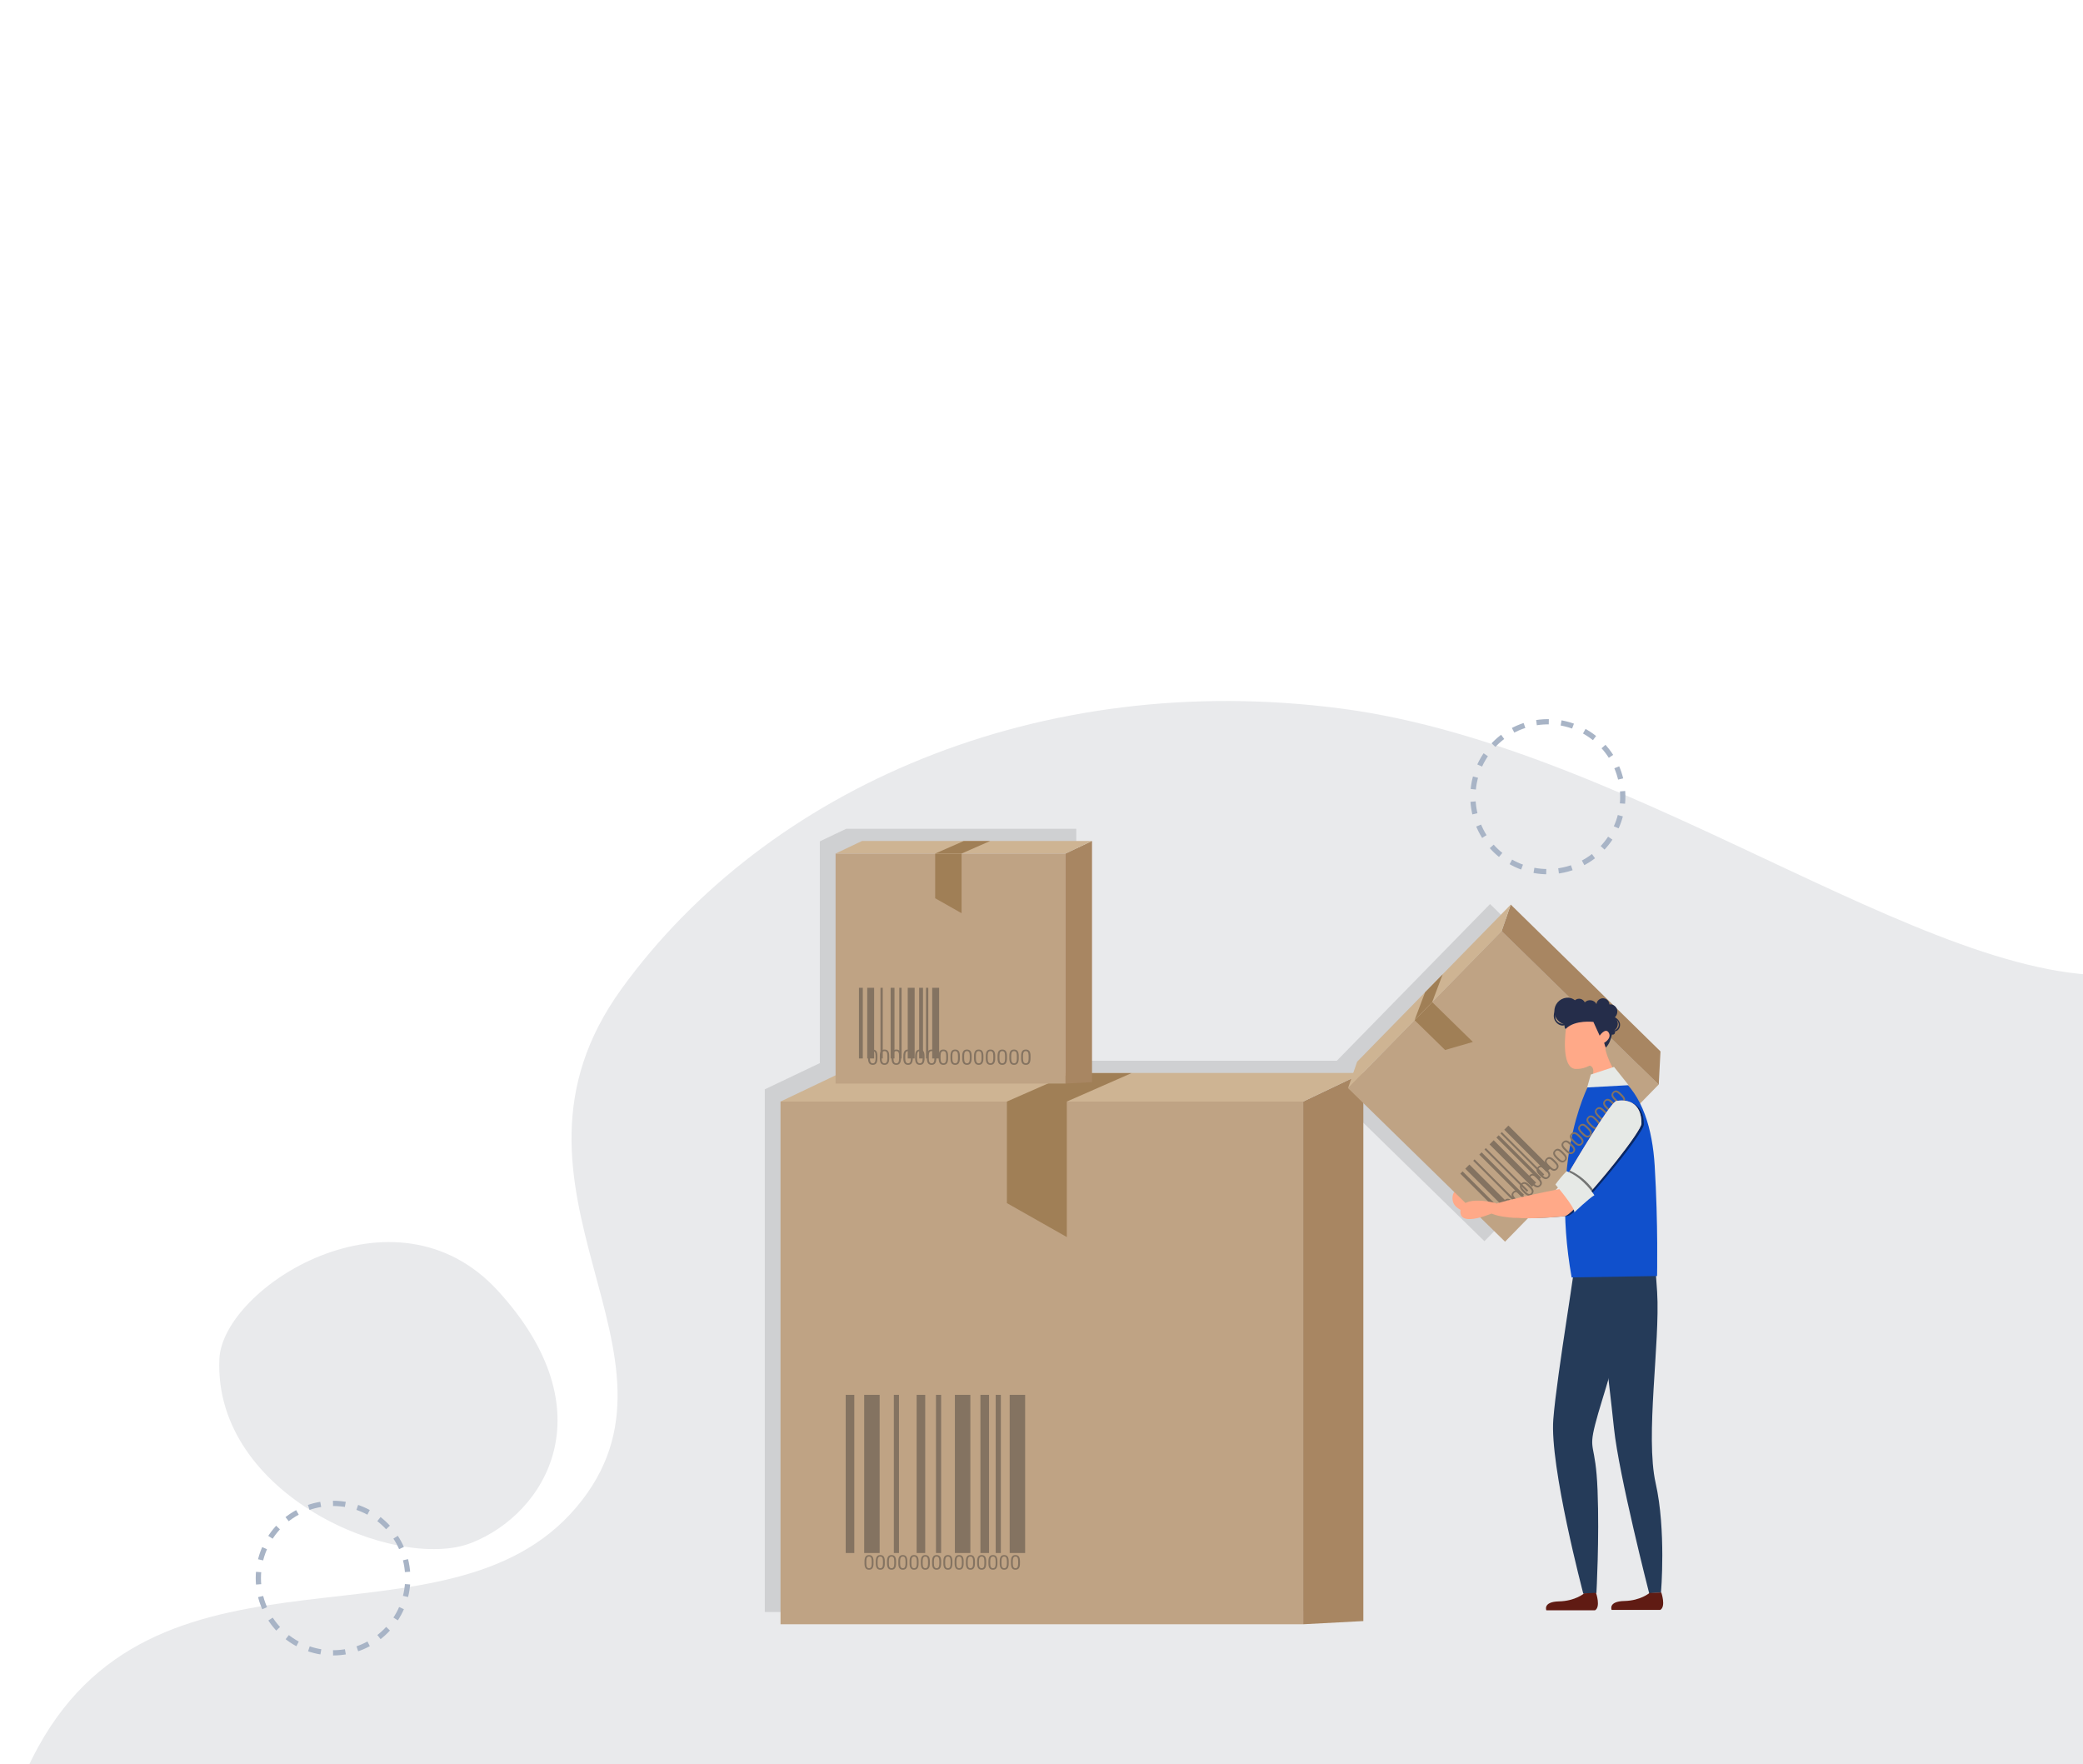 <svg width="745" height="631" viewBox="0 -250 745 631" fill="none" xmlns="http://www.w3.org/2000/svg">
<path d="M13.751 374.62C57.932 294.39 159.844 343.66 206.1 289.09C252.357 234.52 170.475 175.19 222.35 103.57C274.225 31.96 371.53 -10.8 479.82 3.42C588.11 17.64 699.82 110.64 767.32 97.54C834.82 84.44 1022.09 -39.66 1170.63 184.19C1319.16 408.03 890.05 406.61 928.39 463.32C966.73 520.04 981.31 595.56 852.68 615.52C724.05 635.47 521.78 646.99 502.41 568.43C483.03 489.87 266.875 561.77 184.807 562.69C92.894 563.71 -42.737 477.17 13.751 374.62Z" fill="#E9EAEC"/>
<path d="M178.125 211.68C141.132 171.16 79.55 210.37 78.457 236.06C76.363 284.94 141.894 312.26 168.563 301.8C195.232 291.34 217.375 254.66 178.125 211.68Z" fill="#E9EAEC"/>
<path d="M557.87 61.39C572.49 59.02 582.42 45.26 580.05 30.65C577.69 16.04 563.93 6.11 549.32 8.47C534.71 10.83 524.78 24.59 527.14 39.2C529.5 53.82 543.26 63.75 557.87 61.39Z" stroke="#A8B4C6" stroke-width="1.875" stroke-miterlimit="10" stroke-dasharray="4.42 4.42"/>
<path opacity="0.11" d="M532.93 73.31L532.92 73.32L478.13 129.35H384.94V46.37L384.93 46.39H302.675L293.225 50.89V130.2L273.538 139.57V326.51H460.48L481.98 325.37V146.04L530.92 193.9L585.86 137.72L586.49 125.81L532.93 73.31Z" fill="black"/>
<path d="M519.94 180.46C521.71 183.87 528.93 184.83 532.32 183.94C535.71 183.04 525.2 179.36 524 178.89C522.7 178.46 521.58 177.62 520.81 176.5C520.08 175.27 518.81 178.25 519.94 180.46Z" fill="#FFA988"/>
<path d="M466.1 143.95H279.162V330.89H466.1V143.95Z" fill="#BFA384"/>
<path d="M381.56 143.95V192.41L360.12 180.27V143.95H381.56Z" fill="#A07F56"/>
<path d="M487.61 329.75L466.1 330.89V143.95L487.61 133.7V329.75Z" fill="#A88662"/>
<path d="M487.57 133.72H300.637L279.162 143.95H466.1L487.57 133.72Z" fill="#CEB493"/>
<path d="M360.12 143.95L383.27 133.78H404.71L381.56 143.95H360.12Z" fill="#A07F56"/>
<path d="M381.11 55.26H298.85V137.52H381.11V55.26Z" fill="#BFA384"/>
<path d="M343.91 55.26V76.59L334.47 71.24V55.26H343.91Z" fill="#A07F56"/>
<path d="M390.57 137.01L381.11 137.52V55.26L390.57 50.75V137.01Z" fill="#A88662"/>
<path d="M390.56 50.76H308.3L298.85 55.26H381.11L390.56 50.76Z" fill="#CEB493"/>
<path d="M334.47 55.26L344.66 50.79H354.09L343.91 55.26H334.47Z" fill="#A07F56"/>
<path d="M537.05 82.94L482.11 139.13L538.29 194.07L593.23 137.88L537.05 82.94Z" fill="#BFA384"/>
<path d="M512.23 108.39L526.79 122.64L516.85 125.51L505.93 114.84L512.23 108.39Z" fill="#A07F56"/>
<path d="M593.89 126.02L593.26 137.93L537.08 82.99L540.33 73.51L593.89 126.02Z" fill="#A88662"/>
<path d="M540.32 73.53L485.38 129.71L482.14 139.16L537.08 82.99L540.32 73.53Z" fill="#CEB493"/>
<path d="M505.93 114.84L509.68 104.89L515.98 98.45L512.23 108.39L505.93 114.84Z" fill="#A07F56"/>
<path d="M581.47 199.16C581.47 199.16 562.79 197.04 563.54 197.97C564.29 198.91 556.87 240.89 555.55 257.62C554.22 274.36 566.28 319.96 566.28 319.96L570.97 319.74C570.97 319.74 572.05 300.29 571.38 283C570.71 265.71 567.99 269.4 570.53 259.39C573.07 249.37 579.08 233.92 581.24 215.92C583.41 197.92 585.06 199.4 585.06 199.4L581.47 199.16Z" fill="#253B59"/>
<path d="M587 196.05C587 196.05 568.31 198.09 569.22 198.84C570.12 199.59 575.52 244.11 577.25 260.79C578.98 277.46 589.84 319.81 589.84 319.81L594.07 319.54C594.07 319.54 595.95 297.23 592.16 280.43C588.37 263.63 593.79 230.22 592.69 212.11C591.58 193.99 590.56 195.49 590.56 195.49L587 196.05Z" fill="#253B59"/>
<path d="M578.91 134.94L569.07 136.32C569.07 136.32 554.07 161.81 562.11 206.85L592.66 206.35C592.66 206.35 593.08 187.82 591.81 166.89C591.02 153.84 587.5 141.62 578.91 134.94Z" fill="#1050CC"/>
<path d="M566.6 319.83L570.82 319.65C570.82 319.65 572.59 324.69 570.46 325.9H553.06C553.06 325.9 551.73 322.84 557.59 322.71C563.46 322.57 566.6 319.83 566.6 319.83Z" fill="#601B13"/>
<path d="M589.94 319.7L594.17 319.51C594.17 319.51 595.93 324.56 593.8 325.76H576.41C576.41 325.76 575.07 322.7 580.94 322.57C586.8 322.44 589.94 319.7 589.94 319.7Z" fill="#601B13"/>
<path d="M305.55 248.84H302.475V305.41H305.55V248.84Z" fill="#847361"/>
<path d="M353.74 248.84H350.66V305.41H353.74V248.84Z" fill="#847361"/>
<path d="M314.61 248.84H309.08V305.41H314.61V248.84Z" fill="#847361"/>
<path d="M347.05 248.84H341.52V305.41H347.05V248.84Z" fill="#847361"/>
<path d="M366.65 248.84H361.12V305.41H366.65V248.84Z" fill="#847361"/>
<path d="M321.53 248.84H319.69V305.41H321.53V248.84Z" fill="#847361"/>
<path d="M357.96 248.84H356.12V305.41H357.96V248.84Z" fill="#847361"/>
<path d="M336.6 248.84H334.76V305.41H336.6V248.84Z" fill="#847361"/>
<path d="M330.91 248.84H327.84V305.41H330.91V248.84Z" fill="#847361"/>
<path d="M312.42 309.14C312.42 309.9 312.29 310.46 312.03 310.83C311.77 311.2 311.37 311.38 310.82 311.38C310.27 311.38 309.87 311.2 309.61 310.84C309.35 310.48 309.21 309.94 309.2 309.22V308.36C309.2 307.61 309.33 307.05 309.59 306.69C309.85 306.32 310.26 306.14 310.81 306.14C311.36 306.14 311.76 306.32 312.02 306.67C312.28 307.02 312.42 307.56 312.42 308.3V309.14ZM311.77 308.25C311.77 307.7 311.7 307.3 311.54 307.05C311.39 306.8 311.15 306.67 310.81 306.67C310.48 306.67 310.24 306.8 310.09 307.05C309.93 307.3 309.86 307.68 309.85 308.2V309.24C309.85 309.79 309.93 310.2 310.09 310.46C310.25 310.72 310.49 310.85 310.82 310.85C311.14 310.85 311.38 310.73 311.53 310.48C311.69 310.23 311.77 309.84 311.77 309.31V308.25ZM316.45 309.14C316.45 309.9 316.32 310.46 316.06 310.83C315.8 311.2 315.4 311.38 314.85 311.38C314.3 311.38 313.9 311.2 313.64 310.84C313.38 310.48 313.24 309.94 313.23 309.22V308.36C313.23 307.61 313.36 307.05 313.62 306.69C313.88 306.32 314.29 306.14 314.84 306.14C315.39 306.14 315.79 306.32 316.05 306.67C316.31 307.02 316.44 307.56 316.45 308.3V309.14ZM315.8 308.25C315.8 307.7 315.73 307.3 315.57 307.05C315.42 306.8 315.17 306.67 314.84 306.67C314.51 306.67 314.27 306.8 314.11 307.05C313.96 307.3 313.88 307.68 313.88 308.2V309.24C313.88 309.79 313.96 310.2 314.12 310.46C314.28 310.72 314.52 310.85 314.85 310.85C315.17 310.85 315.4 310.73 315.56 310.48C315.71 310.23 315.8 309.84 315.8 309.31V308.25ZM320.48 309.14C320.48 309.9 320.35 310.46 320.09 310.83C319.83 311.2 319.43 311.38 318.88 311.38C318.33 311.38 317.93 311.2 317.67 310.84C317.41 310.48 317.27 309.94 317.26 309.22V308.36C317.26 307.61 317.39 307.05 317.65 306.69C317.91 306.32 318.32 306.14 318.87 306.14C319.42 306.14 319.82 306.32 320.08 306.67C320.34 307.02 320.47 307.56 320.48 308.3V309.14ZM319.83 308.25C319.83 307.7 319.76 307.3 319.6 307.05C319.45 306.8 319.2 306.67 318.87 306.67C318.54 306.67 318.3 306.8 318.14 307.05C317.99 307.3 317.91 307.68 317.91 308.2V309.24C317.91 309.79 317.99 310.2 318.15 310.46C318.31 310.72 318.55 310.85 318.88 310.85C319.2 310.85 319.43 310.73 319.59 310.48C319.74 310.23 319.83 309.84 319.83 309.31V308.25ZM324.51 309.14C324.51 309.9 324.38 310.46 324.12 310.83C323.86 311.2 323.46 311.38 322.91 311.38C322.36 311.38 321.96 311.2 321.7 310.84C321.43 310.48 321.3 309.94 321.29 309.22V308.36C321.29 307.61 321.42 307.05 321.68 306.69C321.94 306.32 322.34 306.14 322.9 306.14C323.45 306.14 323.85 306.32 324.11 306.67C324.37 307.02 324.5 307.56 324.51 308.3V309.14ZM323.86 308.25C323.86 307.7 323.78 307.3 323.63 307.05C323.48 306.8 323.23 306.67 322.9 306.67C322.57 306.67 322.32 306.8 322.17 307.05C322.02 307.3 321.94 307.68 321.94 308.2V309.24C321.94 309.79 322.02 310.2 322.18 310.46C322.34 310.72 322.58 310.85 322.91 310.85C323.23 310.85 323.46 310.73 323.62 310.48C323.77 310.23 323.85 309.84 323.86 309.31V308.25ZM328.54 309.14C328.54 309.9 328.41 310.46 328.15 310.83C327.89 311.2 327.49 311.38 326.93 311.38C326.39 311.38 325.99 311.2 325.73 310.84C325.46 310.48 325.33 309.94 325.32 309.22V308.36C325.32 307.61 325.45 307.05 325.71 306.69C325.97 306.32 326.37 306.14 326.93 306.14C327.48 306.14 327.88 306.32 328.14 306.67C328.4 307.02 328.53 307.56 328.54 308.3V309.14ZM327.89 308.25C327.89 307.7 327.81 307.3 327.66 307.05C327.51 306.8 327.26 306.67 326.93 306.67C326.6 306.67 326.35 306.8 326.2 307.05C326.05 307.3 325.97 307.68 325.97 308.2V309.24C325.97 309.79 326.05 310.2 326.21 310.46C326.37 310.72 326.61 310.85 326.93 310.85C327.25 310.85 327.49 310.73 327.65 310.48C327.8 310.23 327.88 309.84 327.89 309.31V308.25ZM332.57 309.14C332.57 309.9 332.44 310.46 332.18 310.83C331.92 311.2 331.51 311.38 330.96 311.38C330.42 311.38 330.02 311.2 329.75 310.84C329.49 310.48 329.36 309.94 329.35 309.22V308.36C329.35 307.61 329.48 307.05 329.74 306.69C330 306.32 330.4 306.14 330.96 306.14C331.5 306.14 331.91 306.32 332.17 306.67C332.43 307.02 332.56 307.56 332.57 308.3V309.14ZM331.92 308.25C331.92 307.7 331.84 307.3 331.69 307.05C331.53 306.8 331.29 306.67 330.96 306.67C330.62 306.67 330.38 306.8 330.23 307.05C330.08 307.3 330 307.68 330 308.2V309.24C330 309.79 330.08 310.2 330.23 310.46C330.4 310.72 330.64 310.85 330.96 310.85C331.28 310.85 331.52 310.73 331.67 310.48C331.83 310.23 331.91 309.84 331.92 309.31V308.25ZM336.6 309.14C336.6 309.9 336.47 310.46 336.21 310.83C335.95 311.2 335.54 311.38 334.99 311.38C334.45 311.38 334.04 311.2 333.78 310.84C333.52 310.48 333.39 309.94 333.38 309.22V308.36C333.38 307.61 333.51 307.05 333.77 306.69C334.02 306.32 334.43 306.14 334.98 306.14C335.53 306.14 335.94 306.32 336.2 306.67C336.46 307.02 336.59 307.56 336.6 308.3V309.14ZM335.95 308.25C335.95 307.7 335.87 307.3 335.72 307.05C335.56 306.8 335.32 306.67 334.98 306.67C334.65 306.67 334.41 306.8 334.26 307.05C334.11 307.3 334.03 307.68 334.02 308.2V309.24C334.02 309.79 334.1 310.2 334.26 310.46C334.42 310.72 334.67 310.85 334.99 310.85C335.31 310.85 335.55 310.73 335.7 310.48C335.86 310.23 335.94 309.84 335.95 309.31V308.25ZM340.63 309.14C340.63 309.9 340.5 310.46 340.24 310.83C339.98 311.2 339.57 311.38 339.02 311.38C338.48 311.38 338.07 311.2 337.81 310.84C337.55 310.48 337.42 309.94 337.41 309.22V308.36C337.41 307.61 337.54 307.05 337.79 306.69C338.05 306.32 338.46 306.14 339.01 306.14C339.56 306.14 339.97 306.32 340.23 306.67C340.49 307.02 340.62 307.56 340.63 308.3V309.14ZM339.98 308.25C339.98 307.7 339.9 307.3 339.75 307.05C339.59 306.8 339.35 306.67 339.01 306.67C338.68 306.67 338.44 306.8 338.29 307.05C338.14 307.3 338.06 307.68 338.05 308.2V309.24C338.05 309.79 338.13 310.2 338.29 310.46C338.45 310.72 338.7 310.85 339.02 310.85C339.34 310.85 339.58 310.73 339.73 310.48C339.89 310.23 339.97 309.84 339.98 309.31V308.25ZM344.65 309.14C344.65 309.9 344.52 310.46 344.27 310.83C344.01 311.2 343.6 311.38 343.05 311.38C342.51 311.38 342.1 311.2 341.84 310.84C341.58 310.48 341.44 309.94 341.43 309.22V308.36C341.43 307.61 341.56 307.05 341.82 306.69C342.08 306.32 342.49 306.14 343.04 306.14C343.59 306.14 344 306.32 344.25 306.67C344.51 307.02 344.65 307.56 344.65 308.3V309.14ZM344.01 308.25C344.01 307.7 343.93 307.3 343.77 307.05C343.62 306.8 343.38 306.67 343.04 306.67C342.71 306.67 342.47 306.8 342.32 307.05C342.17 307.3 342.09 307.68 342.08 308.2V309.24C342.08 309.79 342.16 310.2 342.32 310.46C342.48 310.72 342.73 310.85 343.05 310.85C343.37 310.85 343.61 310.73 343.76 310.48C343.92 310.23 344 309.84 344.01 309.31V308.25ZM348.68 309.14C348.68 309.9 348.55 310.46 348.29 310.83C348.04 311.2 347.63 311.38 347.08 311.38C346.53 311.38 346.13 311.2 345.87 310.84C345.61 310.48 345.47 309.94 345.46 309.22V308.36C345.46 307.61 345.59 307.05 345.85 306.69C346.11 306.32 346.52 306.14 347.07 306.14C347.62 306.14 348.02 306.32 348.28 306.67C348.54 307.02 348.68 307.56 348.68 308.3V309.14ZM348.04 308.25C348.04 307.7 347.96 307.3 347.8 307.05C347.65 306.8 347.41 306.67 347.07 306.67C346.74 306.67 346.5 306.8 346.35 307.05C346.19 307.3 346.12 307.68 346.11 308.2V309.24C346.11 309.79 346.19 310.2 346.35 310.46C346.51 310.72 346.75 310.85 347.08 310.85C347.4 310.85 347.64 310.73 347.79 310.48C347.95 310.23 348.03 309.84 348.04 309.31V308.25ZM352.71 309.14C352.71 309.9 352.58 310.46 352.32 310.83C352.06 311.2 351.66 311.38 351.11 311.38C350.56 311.38 350.16 311.2 349.9 310.84C349.64 310.48 349.5 309.94 349.49 309.22V308.36C349.49 307.61 349.62 307.05 349.88 306.69C350.14 306.32 350.55 306.14 351.1 306.14C351.65 306.14 352.05 306.32 352.31 306.67C352.57 307.02 352.71 307.56 352.71 308.3V309.14ZM352.06 308.25C352.06 307.7 351.99 307.3 351.83 307.05C351.68 306.8 351.43 306.67 351.1 306.67C350.77 306.67 350.53 306.8 350.38 307.05C350.22 307.3 350.15 307.68 350.14 308.2V309.24C350.14 309.79 350.22 310.2 350.38 310.46C350.54 310.72 350.78 310.85 351.11 310.85C351.43 310.85 351.66 310.73 351.82 310.48C351.98 310.23 352.06 309.84 352.06 309.31V308.25ZM356.74 309.14C356.74 309.9 356.61 310.46 356.35 310.83C356.09 311.2 355.69 311.38 355.14 311.38C354.59 311.38 354.19 311.2 353.93 310.84C353.67 310.48 353.53 309.94 353.52 309.22V308.36C353.52 307.61 353.65 307.05 353.91 306.69C354.17 306.32 354.58 306.14 355.13 306.14C355.68 306.14 356.08 306.32 356.34 306.67C356.6 307.02 356.73 307.56 356.74 308.3V309.14ZM356.09 308.25C356.09 307.7 356.02 307.3 355.86 307.05C355.71 306.8 355.46 306.67 355.13 306.67C354.8 306.67 354.56 306.8 354.4 307.05C354.25 307.3 354.17 307.68 354.17 308.2V309.24C354.17 309.79 354.25 310.2 354.41 310.46C354.57 310.72 354.81 310.85 355.14 310.85C355.46 310.85 355.69 310.73 355.85 310.48C356 310.23 356.09 309.84 356.09 309.31V308.25ZM360.77 309.14C360.77 309.9 360.64 310.46 360.38 310.83C360.12 311.2 359.72 311.38 359.17 311.38C358.62 311.38 358.22 311.2 357.96 310.84C357.7 310.48 357.56 309.94 357.55 309.22V308.36C357.55 307.61 357.68 307.05 357.94 306.69C358.2 306.32 358.6 306.14 359.16 306.14C359.71 306.14 360.11 306.32 360.37 306.67C360.63 307.02 360.76 307.56 360.77 308.3V309.14ZM360.12 308.25C360.12 307.7 360.04 307.3 359.89 307.05C359.74 306.8 359.49 306.67 359.16 306.67C358.83 306.67 358.59 306.8 358.43 307.05C358.28 307.3 358.2 307.68 358.2 308.2V309.24C358.2 309.79 358.28 310.2 358.44 310.46C358.6 310.72 358.84 310.85 359.17 310.85C359.49 310.85 359.72 310.73 359.88 310.48C360.03 310.23 360.11 309.84 360.12 309.31V308.25ZM364.8 309.14C364.8 309.9 364.67 310.46 364.41 310.83C364.15 311.2 363.75 311.38 363.19 311.38C362.65 311.38 362.25 311.2 361.99 310.84C361.72 310.48 361.59 309.94 361.58 309.22V308.36C361.58 307.61 361.71 307.05 361.97 306.69C362.23 306.32 362.63 306.14 363.19 306.14C363.74 306.14 364.14 306.32 364.4 306.67C364.66 307.02 364.79 307.56 364.8 308.3V309.14ZM364.15 308.25C364.15 307.7 364.07 307.3 363.92 307.05C363.77 306.8 363.52 306.67 363.19 306.67C362.86 306.67 362.61 306.8 362.46 307.05C362.31 307.3 362.23 307.68 362.23 308.2V309.24C362.23 309.79 362.31 310.2 362.47 310.46C362.63 310.72 362.87 310.85 363.19 310.85C363.51 310.85 363.75 310.73 363.91 310.48C364.06 310.23 364.14 309.84 364.15 309.31V308.25Z" fill="#847361"/>
<path d="M308.59 103.27H307.21V128.54H308.59V103.27Z" fill="#847361"/>
<path d="M330.12 103.27H328.74V128.54H330.12V103.27Z" fill="#847361"/>
<path d="M312.64 103.27H310.17V128.54H312.64V103.27Z" fill="#847361"/>
<path d="M327.13 103.27H324.66V128.54H327.13V103.27Z" fill="#847361"/>
<path d="M335.89 103.27H333.41V128.54H335.89V103.27Z" fill="#847361"/>
<path d="M315.73 103.27H314.91V128.54H315.73V103.27Z" fill="#847361"/>
<path d="M332.01 103.27H331.18V128.54H332.01V103.27Z" fill="#847361"/>
<path d="M322.46 103.27H321.64V128.54H322.46V103.27Z" fill="#847361"/>
<path d="M319.92 103.27H318.54V128.54H319.92V103.27Z" fill="#847361"/>
<path d="M313.82 128.48C313.82 129.28 313.69 129.86 313.42 130.25C313.15 130.64 312.72 130.83 312.15 130.83C311.58 130.83 311.16 130.64 310.88 130.27C310.61 129.89 310.47 129.32 310.46 128.57V127.67C310.46 126.89 310.59 126.3 310.87 125.92C311.14 125.54 311.56 125.35 312.14 125.35C312.71 125.35 313.14 125.54 313.41 125.9C313.68 126.27 313.82 126.84 313.82 127.6V128.48ZM313.15 127.56C313.15 126.98 313.07 126.56 312.91 126.3C312.74 126.04 312.49 125.91 312.14 125.91C311.79 125.91 311.54 126.04 311.38 126.3C311.22 126.56 311.14 126.96 311.14 127.5V128.59C311.14 129.16 311.22 129.59 311.39 129.87C311.55 130.14 311.81 130.28 312.15 130.28C312.48 130.28 312.73 130.15 312.89 129.89C313.05 129.63 313.14 129.22 313.15 128.66V127.56ZM318.04 128.48C318.04 129.28 317.9 129.86 317.63 130.25C317.36 130.64 316.93 130.83 316.36 130.83C315.79 130.83 315.37 130.64 315.09 130.27C314.82 129.89 314.68 129.32 314.67 128.57V127.67C314.67 126.89 314.81 126.3 315.08 125.92C315.35 125.54 315.77 125.35 316.35 125.35C316.92 125.35 317.35 125.54 317.62 125.9C317.89 126.27 318.03 126.84 318.04 127.6V128.48ZM317.36 127.56C317.36 126.98 317.28 126.56 317.12 126.3C316.96 126.04 316.7 125.91 316.35 125.91C316 125.91 315.75 126.04 315.59 126.3C315.43 126.56 315.35 126.96 315.35 127.5V128.59C315.35 129.16 315.43 129.59 315.6 129.87C315.77 130.14 316.02 130.28 316.36 130.28C316.69 130.28 316.94 130.15 317.1 129.89C317.27 129.63 317.35 129.22 317.36 128.66V127.56ZM322.25 128.48C322.25 129.28 322.11 129.86 321.84 130.25C321.57 130.64 321.15 130.83 320.57 130.83C320 130.83 319.58 130.64 319.31 130.27C319.03 129.89 318.89 129.32 318.88 128.57V127.67C318.88 126.89 319.02 126.3 319.29 125.92C319.56 125.54 319.98 125.35 320.56 125.35C321.14 125.35 321.56 125.54 321.83 125.9C322.1 126.27 322.24 126.84 322.25 127.6V128.48ZM321.57 127.56C321.57 126.98 321.49 126.56 321.33 126.3C321.17 126.04 320.91 125.91 320.56 125.91C320.22 125.91 319.96 126.04 319.8 126.3C319.65 126.56 319.56 126.96 319.56 127.5V128.59C319.56 129.16 319.64 129.59 319.81 129.87C319.98 130.14 320.23 130.28 320.57 130.28C320.9 130.28 321.15 130.15 321.31 129.89C321.48 129.63 321.56 129.22 321.57 128.66V127.56ZM326.46 128.48C326.46 129.28 326.32 129.86 326.05 130.25C325.78 130.64 325.36 130.83 324.78 130.83C324.21 130.83 323.79 130.64 323.52 130.27C323.24 129.89 323.1 129.32 323.09 128.57V127.67C323.09 126.89 323.23 126.3 323.5 125.92C323.77 125.54 324.2 125.35 324.77 125.35C325.35 125.35 325.77 125.54 326.04 125.9C326.31 126.27 326.45 126.84 326.46 127.6V128.48ZM325.78 127.56C325.78 126.98 325.7 126.56 325.54 126.3C325.38 126.04 325.12 125.91 324.77 125.91C324.43 125.91 324.17 126.04 324.02 126.3C323.86 126.56 323.78 126.96 323.77 127.5V128.59C323.77 129.16 323.85 129.59 324.02 129.87C324.19 130.14 324.44 130.28 324.78 130.28C325.12 130.28 325.36 130.15 325.52 129.89C325.69 129.63 325.77 129.22 325.78 128.66V127.56ZM330.67 128.48C330.67 129.28 330.53 129.86 330.26 130.25C329.99 130.64 329.57 130.83 328.99 130.83C328.42 130.83 328 130.64 327.73 130.27C327.46 129.89 327.31 129.32 327.3 128.57V127.67C327.3 126.89 327.44 126.3 327.71 125.92C327.98 125.54 328.41 125.35 328.99 125.35C329.56 125.35 329.98 125.54 330.25 125.9C330.52 126.27 330.66 126.84 330.67 127.6V128.48ZM329.99 127.56C329.99 126.98 329.91 126.56 329.75 126.3C329.59 126.04 329.33 125.91 328.99 125.91C328.64 125.91 328.39 126.04 328.23 126.3C328.07 126.56 327.99 126.96 327.98 127.5V128.59C327.98 129.16 328.06 129.59 328.23 129.87C328.4 130.14 328.65 130.28 328.99 130.28C329.33 130.28 329.57 130.15 329.74 129.89C329.9 129.63 329.99 129.22 329.99 128.66V127.56ZM334.88 128.48C334.88 129.28 334.75 129.86 334.47 130.25C334.2 130.64 333.78 130.83 333.2 130.83C332.64 130.83 332.21 130.64 331.94 130.27C331.67 129.89 331.53 129.32 331.52 128.57V127.67C331.52 126.89 331.65 126.3 331.92 125.92C332.19 125.54 332.62 125.35 333.2 125.35C333.77 125.35 334.19 125.54 334.46 125.9C334.73 126.27 334.87 126.84 334.88 127.6V128.48ZM334.2 127.56C334.2 126.98 334.12 126.56 333.96 126.3C333.8 126.04 333.55 125.91 333.2 125.91C332.85 125.91 332.6 126.04 332.44 126.3C332.28 126.56 332.2 126.96 332.19 127.5V128.59C332.19 129.16 332.28 129.59 332.44 129.87C332.61 130.14 332.86 130.28 333.2 130.28C333.54 130.28 333.79 130.15 333.95 129.89C334.11 129.63 334.2 129.22 334.2 128.66V127.56ZM339.09 128.48C339.09 129.28 338.96 129.86 338.69 130.25C338.42 130.64 337.99 130.83 337.42 130.83C336.85 130.83 336.43 130.64 336.15 130.27C335.88 129.89 335.74 129.32 335.73 128.57V127.67C335.73 126.89 335.86 126.3 336.13 125.92C336.4 125.54 336.83 125.35 337.41 125.35C337.98 125.35 338.4 125.54 338.68 125.9C338.95 126.27 339.09 126.84 339.09 127.6V128.48ZM338.42 127.56C338.42 126.98 338.33 126.56 338.17 126.3C338.01 126.04 337.76 125.91 337.41 125.91C337.06 125.91 336.81 126.04 336.65 126.3C336.49 126.56 336.41 126.96 336.4 127.5V128.59C336.4 129.16 336.49 129.59 336.65 129.87C336.82 130.14 337.08 130.28 337.42 130.28C337.75 130.28 338 130.15 338.16 129.89C338.32 129.63 338.41 129.22 338.42 128.66V127.56ZM343.3 128.48C343.3 129.28 343.17 129.86 342.9 130.25C342.63 130.64 342.2 130.83 341.63 130.83C341.06 130.83 340.64 130.64 340.36 130.27C340.09 129.89 339.95 129.32 339.94 128.57V127.67C339.94 126.89 340.07 126.3 340.35 125.92C340.62 125.54 341.04 125.35 341.62 125.35C342.19 125.35 342.62 125.54 342.89 125.9C343.16 126.27 343.3 126.84 343.3 127.6V128.48ZM342.63 127.56C342.63 126.98 342.55 126.56 342.39 126.3C342.22 126.04 341.97 125.91 341.62 125.91C341.27 125.91 341.02 126.04 340.86 126.3C340.7 126.56 340.62 126.96 340.62 127.5V128.59C340.62 129.16 340.7 129.59 340.87 129.87C341.03 130.14 341.29 130.28 341.63 130.28C341.96 130.28 342.21 130.15 342.37 129.89C342.53 129.63 342.62 129.22 342.63 128.66V127.56ZM347.52 128.48C347.52 129.28 347.38 129.86 347.11 130.25C346.84 130.64 346.41 130.83 345.84 130.83C345.27 130.83 344.85 130.64 344.57 130.27C344.3 129.89 344.16 129.32 344.15 128.57V127.67C344.15 126.89 344.29 126.3 344.56 125.92C344.83 125.54 345.25 125.35 345.83 125.35C346.4 125.35 346.83 125.54 347.1 125.9C347.37 126.27 347.51 126.84 347.52 127.6V128.48ZM346.84 127.56C346.84 126.98 346.76 126.56 346.6 126.3C346.44 126.04 346.18 125.91 345.83 125.91C345.48 125.91 345.23 126.04 345.07 126.3C344.91 126.56 344.83 126.96 344.83 127.5V128.59C344.83 129.16 344.91 129.59 345.08 129.87C345.25 130.14 345.5 130.28 345.84 130.28C346.17 130.28 346.42 130.15 346.58 129.89C346.75 129.63 346.83 129.22 346.84 128.66V127.56ZM351.73 128.48C351.73 129.28 351.59 129.86 351.32 130.25C351.05 130.64 350.63 130.83 350.05 130.83C349.48 130.83 349.06 130.64 348.79 130.27C348.51 129.89 348.37 129.32 348.36 128.57V127.67C348.36 126.89 348.5 126.3 348.77 125.92C349.04 125.54 349.46 125.35 350.04 125.35C350.62 125.35 351.04 125.54 351.31 125.9C351.58 126.27 351.72 126.84 351.73 127.6V128.48ZM351.05 127.56C351.05 126.98 350.97 126.56 350.81 126.3C350.65 126.04 350.39 125.91 350.04 125.91C349.7 125.91 349.44 126.04 349.28 126.3C349.13 126.56 349.04 126.96 349.04 127.5V128.59C349.04 129.16 349.12 129.59 349.29 129.87C349.46 130.14 349.71 130.28 350.05 130.28C350.38 130.28 350.63 130.15 350.79 129.89C350.96 129.63 351.04 129.22 351.05 128.66V127.56ZM355.94 128.48C355.94 129.28 355.8 129.86 355.53 130.25C355.26 130.64 354.84 130.83 354.26 130.83C353.69 130.83 353.27 130.64 353 130.27C352.72 129.89 352.58 129.32 352.57 128.57V127.67C352.57 126.89 352.71 126.3 352.98 125.92C353.25 125.54 353.68 125.35 354.25 125.35C354.83 125.35 355.25 125.54 355.52 125.9C355.79 126.27 355.93 126.84 355.94 127.6V128.48ZM355.26 127.56C355.26 126.98 355.18 126.56 355.02 126.3C354.86 126.04 354.6 125.91 354.25 125.91C353.91 125.91 353.65 126.04 353.5 126.3C353.34 126.56 353.26 126.96 353.25 127.5V128.59C353.25 129.16 353.33 129.59 353.5 129.87C353.67 130.14 353.92 130.28 354.26 130.28C354.6 130.28 354.84 130.15 355 129.89C355.17 129.63 355.25 129.22 355.26 128.66V127.56ZM360.15 128.48C360.15 129.28 360.01 129.86 359.74 130.25C359.47 130.64 359.05 130.83 358.47 130.83C357.9 130.83 357.48 130.64 357.21 130.27C356.94 129.89 356.79 129.32 356.78 128.57V127.67C356.78 126.89 356.92 126.3 357.19 125.92C357.46 125.54 357.89 125.35 358.47 125.35C359.04 125.35 359.46 125.54 359.73 125.9C360 126.27 360.14 126.84 360.15 127.6V128.48ZM359.47 127.56C359.47 126.98 359.39 126.56 359.23 126.3C359.07 126.04 358.81 125.91 358.47 125.91C358.12 125.91 357.87 126.04 357.71 126.3C357.55 126.56 357.47 126.96 357.46 127.5V128.59C357.46 129.16 357.54 129.59 357.71 129.87C357.88 130.14 358.13 130.28 358.47 130.28C358.81 130.28 359.05 130.15 359.22 129.89C359.38 129.63 359.47 129.22 359.47 128.66V127.56ZM364.36 128.48C364.36 129.28 364.23 129.86 363.95 130.25C363.68 130.64 363.26 130.83 362.68 130.83C362.12 130.83 361.69 130.64 361.42 130.27C361.15 129.89 361.01 129.32 361 128.57V127.67C361 126.89 361.13 126.3 361.4 125.92C361.67 125.54 362.1 125.35 362.68 125.35C363.25 125.35 363.67 125.54 363.94 125.9C364.21 126.27 364.35 126.84 364.36 127.6V128.48ZM363.68 127.56C363.68 126.98 363.6 126.56 363.44 126.3C363.28 126.04 363.03 125.91 362.68 125.91C362.33 125.91 362.08 126.04 361.92 126.3C361.76 126.56 361.68 126.96 361.67 127.5V128.59C361.67 129.16 361.76 129.59 361.92 129.87C362.09 130.14 362.34 130.28 362.68 130.28C363.02 130.28 363.27 130.15 363.43 129.89C363.59 129.63 363.68 129.22 363.68 128.66V127.56ZM368.57 128.48C368.57 129.28 368.44 129.86 368.17 130.25C367.9 130.64 367.47 130.83 366.9 130.83C366.33 130.83 365.91 130.64 365.63 130.27C365.36 129.89 365.22 129.32 365.21 128.57V127.67C365.21 126.89 365.34 126.3 365.61 125.92C365.88 125.54 366.31 125.35 366.89 125.35C367.46 125.35 367.88 125.54 368.16 125.9C368.43 126.27 368.57 126.84 368.57 127.6V128.48ZM367.9 127.56C367.9 126.98 367.81 126.56 367.65 126.3C367.49 126.04 367.24 125.91 366.89 125.91C366.54 125.91 366.29 126.04 366.13 126.3C365.97 126.56 365.89 126.96 365.88 127.5V128.59C365.88 129.16 365.97 129.59 366.13 129.87C366.3 130.14 366.56 130.28 366.9 130.28C367.23 130.28 367.48 130.15 367.64 129.89C367.8 129.63 367.89 129.22 367.9 128.66V127.56Z" fill="#847361"/>
<path d="M523.11 168.92L522.29 169.74L537.45 184.9L538.27 184.08L523.11 168.92Z" fill="#847361"/>
<path d="M536.02 156.01L535.2 156.83L550.36 171.99L551.18 171.16L536.02 156.01Z" fill="#847361"/>
<path d="M525.54 166.48L524.06 167.96L539.22 183.12L540.7 181.63L525.54 166.48Z" fill="#847361"/>
<path d="M534.23 157.79L532.75 159.27L547.9 174.43L549.39 172.95L534.23 157.79Z" fill="#847361"/>
<path d="M539.49 152.54L538.01 154.02L553.16 169.18L554.65 167.69L539.49 152.54Z" fill="#847361"/>
<path d="M527.4 164.63L526.9 165.13L542.06 180.28L542.56 179.79L527.4 164.63Z" fill="#847361"/>
<path d="M537.15 154.87L536.66 155.36L551.82 170.52L552.31 170.03L537.15 154.87Z" fill="#847361"/>
<path d="M531.43 160.59L530.93 161.08L546.09 176.24L546.59 175.75L531.43 160.59Z" fill="#847361"/>
<path d="M529.91 162.11L529.08 162.93L544.24 178.09L545.06 177.27L529.91 162.11Z" fill="#847361"/>
<path d="M541.55 180.25C542.11 180.81 542.44 181.32 542.52 181.79C542.6 182.25 542.43 182.69 542.03 183.09C541.63 183.5 541.19 183.66 540.74 183.59C540.27 183.51 539.78 183.22 539.24 182.69L538.6 182.05C538.04 181.5 537.73 180.99 537.65 180.53C537.57 180.07 537.74 179.63 538.15 179.23C538.55 178.82 538.98 178.65 539.44 178.72C539.89 178.79 540.38 179.09 540.93 179.63L541.55 180.25ZM540.42 180.07C540.01 179.67 539.66 179.43 539.36 179.36C539.06 179.28 538.79 179.37 538.54 179.62C538.3 179.86 538.21 180.14 538.28 180.43C538.36 180.73 538.58 181.07 538.96 181.46L539.73 182.22C540.14 182.63 540.5 182.87 540.81 182.95C541.12 183.03 541.4 182.94 541.64 182.7C541.87 182.47 541.96 182.2 541.89 181.9C541.82 181.6 541.59 181.26 541.2 180.86L540.42 180.07ZM544.53 177.27C545.09 177.83 545.41 178.34 545.49 178.81C545.58 179.27 545.41 179.71 545.01 180.12C544.6 180.52 544.17 180.68 543.71 180.61C543.25 180.54 542.75 180.24 542.22 179.71L541.58 179.08C541.02 178.52 540.71 178.01 540.63 177.55C540.55 177.09 540.72 176.66 541.13 176.25C541.53 175.84 541.96 175.67 542.41 175.74C542.86 175.81 543.36 176.11 543.91 176.65L544.53 177.27ZM543.4 177.09C542.99 176.69 542.64 176.45 542.34 176.38C542.04 176.31 541.77 176.39 541.52 176.64C541.27 176.89 541.19 177.16 541.26 177.45C541.33 177.75 541.56 178.09 541.94 178.48L542.71 179.25C543.11 179.65 543.47 179.9 543.79 179.97C544.1 180.05 544.37 179.97 544.61 179.73C544.85 179.49 544.93 179.22 544.87 178.92C544.8 178.63 544.57 178.28 544.18 177.88L543.4 177.09ZM547.51 174.29C548.07 174.85 548.39 175.37 548.47 175.83C548.55 176.29 548.39 176.73 547.98 177.14C547.58 177.54 547.15 177.71 546.69 177.63C546.23 177.56 545.73 177.26 545.19 176.74L544.55 176.1C544 175.54 543.68 175.04 543.61 174.57C543.53 174.11 543.69 173.68 544.1 173.27C544.51 172.86 544.94 172.7 545.39 172.76C545.84 172.83 546.34 173.13 546.89 173.67L547.51 174.29ZM546.38 174.12C545.97 173.71 545.62 173.47 545.32 173.4C545.02 173.33 544.74 173.42 544.5 173.66C544.25 173.91 544.17 174.18 544.24 174.48C544.31 174.77 544.54 175.11 544.92 175.5L545.68 176.27C546.09 176.68 546.45 176.92 546.76 177C547.08 177.07 547.35 176.99 547.59 176.75C547.83 176.51 547.91 176.24 547.84 175.95C547.78 175.65 547.55 175.3 547.16 174.9L546.38 174.12ZM550.49 171.31C551.05 171.88 551.37 172.39 551.45 172.85C551.53 173.32 551.37 173.75 550.96 174.16C550.56 174.56 550.13 174.73 549.67 174.65C549.21 174.58 548.71 174.28 548.17 173.76L547.53 173.12C546.98 172.57 546.66 172.06 546.58 171.6C546.51 171.14 546.67 170.7 547.08 170.29C547.49 169.89 547.92 169.72 548.37 169.79C548.82 169.85 549.32 170.16 549.87 170.69L550.49 171.31ZM549.35 171.14C548.95 170.73 548.6 170.49 548.3 170.42C548 170.35 547.72 170.44 547.48 170.69C547.23 170.93 547.14 171.2 547.22 171.5C547.29 171.8 547.52 172.14 547.9 172.52L548.66 173.29C549.07 173.7 549.43 173.94 549.74 174.02C550.05 174.09 550.33 174.01 550.57 173.77C550.81 173.53 550.89 173.27 550.82 172.97C550.75 172.67 550.53 172.32 550.14 171.92L549.35 171.14ZM553.47 168.34C554.03 168.9 554.35 169.41 554.43 169.87C554.51 170.34 554.35 170.77 553.94 171.18C553.54 171.58 553.11 171.75 552.65 171.68C552.19 171.6 551.69 171.3 551.15 170.78L550.51 170.14C549.96 169.59 549.64 169.08 549.56 168.62C549.49 168.16 549.65 167.72 550.06 167.31C550.47 166.91 550.89 166.74 551.35 166.81C551.8 166.88 552.3 167.18 552.84 167.72L553.47 168.34ZM552.33 168.16C551.93 167.75 551.57 167.52 551.27 167.45C550.97 167.37 550.7 167.46 550.45 167.71C550.21 167.95 550.12 168.22 550.19 168.52C550.27 168.82 550.49 169.16 550.87 169.55L551.64 170.31C552.05 170.72 552.41 170.96 552.72 171.04C553.03 171.11 553.31 171.03 553.55 170.79C553.78 170.55 553.87 170.29 553.8 169.99C553.73 169.69 553.5 169.34 553.12 168.95L552.33 168.16ZM556.44 165.36C557 165.92 557.33 166.43 557.41 166.9C557.49 167.36 557.32 167.8 556.92 168.2C556.51 168.61 556.08 168.77 555.62 168.7C555.16 168.62 554.66 168.33 554.13 167.8L553.49 167.16C552.93 166.61 552.62 166.1 552.54 165.64C552.46 165.18 552.63 164.74 553.04 164.34C553.44 163.93 553.87 163.76 554.32 163.83C554.78 163.9 555.27 164.2 555.82 164.74L556.44 165.36ZM555.31 165.18C554.9 164.78 554.55 164.54 554.25 164.47C553.95 164.4 553.68 164.48 553.43 164.73C553.19 164.97 553.1 165.25 553.17 165.54C553.24 165.84 553.47 166.18 553.85 166.57L554.62 167.33C555.02 167.74 555.38 167.98 555.7 168.06C556.01 168.14 556.29 168.05 556.53 167.81C556.76 167.58 556.85 167.31 556.78 167.01C556.71 166.71 556.48 166.37 556.09 165.97L555.31 165.18ZM559.42 162.38C559.98 162.94 560.3 163.45 560.38 163.92C560.47 164.38 560.3 164.82 559.89 165.23C559.49 165.63 559.06 165.79 558.6 165.72C558.14 165.65 557.64 165.35 557.11 164.83L556.47 164.19C555.91 163.63 555.6 163.12 555.52 162.66C555.44 162.2 555.61 161.77 556.02 161.36C556.42 160.95 556.85 160.78 557.3 160.85C557.75 160.92 558.25 161.22 558.8 161.76L559.42 162.38ZM558.29 162.2C557.88 161.8 557.53 161.56 557.23 161.49C556.93 161.42 556.66 161.5 556.41 161.75C556.16 162 556.08 162.27 556.15 162.56C556.22 162.86 556.45 163.2 556.83 163.59L557.6 164.36C558 164.76 558.36 165.01 558.68 165.08C558.99 165.16 559.26 165.08 559.5 164.84C559.74 164.6 559.82 164.33 559.75 164.04C559.69 163.74 559.46 163.39 559.07 162.99L558.29 162.2ZM562.4 159.4C562.96 159.96 563.28 160.48 563.36 160.94C563.44 161.41 563.28 161.84 562.87 162.25C562.47 162.65 562.04 162.82 561.58 162.74C561.12 162.67 560.62 162.37 560.08 161.85L559.44 161.21C558.89 160.65 558.57 160.15 558.5 159.68C558.42 159.22 558.58 158.79 558.99 158.38C559.4 157.97 559.83 157.81 560.28 157.87C560.73 157.94 561.23 158.24 561.78 158.78L562.4 159.4ZM561.26 159.23C560.86 158.82 560.51 158.58 560.21 158.51C559.91 158.44 559.63 158.53 559.39 158.77C559.14 159.02 559.06 159.29 559.13 159.59C559.2 159.88 559.43 160.23 559.81 160.61L560.57 161.38C560.98 161.79 561.34 162.03 561.65 162.11C561.97 162.18 562.24 162.1 562.48 161.86C562.72 161.62 562.8 161.35 562.73 161.06C562.67 160.76 562.44 160.41 562.05 160.01L561.26 159.23ZM565.38 156.42C565.94 156.99 566.26 157.5 566.34 157.96C566.42 158.43 566.26 158.86 565.85 159.27C565.45 159.67 565.02 159.84 564.56 159.77C564.1 159.69 563.6 159.39 563.06 158.87L562.42 158.23C561.87 157.68 561.55 157.17 561.47 156.71C561.4 156.25 561.56 155.81 561.97 155.4C562.38 155 562.81 154.83 563.26 154.9C563.71 154.96 564.21 155.27 564.76 155.8L565.38 156.42ZM564.24 156.25C563.84 155.84 563.48 155.6 563.19 155.53C562.89 155.46 562.61 155.55 562.37 155.8C562.12 156.04 562.03 156.31 562.11 156.61C562.18 156.91 562.4 157.25 562.78 157.63L563.55 158.4C563.96 158.81 564.32 159.05 564.63 159.13C564.94 159.2 565.22 159.12 565.46 158.88C565.7 158.64 565.78 158.38 565.71 158.08C565.64 157.78 565.42 157.43 565.03 157.03L564.24 156.25ZM568.35 153.45C568.92 154.01 569.24 154.52 569.32 154.99C569.4 155.45 569.24 155.89 568.83 156.29C568.43 156.69 568 156.86 567.54 156.79C567.08 156.71 566.58 156.41 566.04 155.89L565.4 155.25C564.85 154.7 564.53 154.19 564.45 153.73C564.37 153.27 564.54 152.83 564.95 152.42C565.36 152.02 565.78 151.85 566.24 151.92C566.69 151.99 567.19 152.29 567.73 152.83L568.35 153.45ZM567.22 153.27C566.81 152.87 566.46 152.63 566.16 152.56C565.86 152.48 565.59 152.57 565.34 152.82C565.1 153.06 565.01 153.33 565.08 153.63C565.16 153.93 565.38 154.27 565.76 154.66L566.53 155.42C566.94 155.83 567.3 156.07 567.61 156.15C567.92 156.22 568.2 156.14 568.44 155.9C568.67 155.67 568.76 155.4 568.69 155.1C568.62 154.8 568.39 154.45 568.01 154.06L567.22 153.27ZM571.33 150.47C571.89 151.03 572.21 151.54 572.3 152.01C572.38 152.47 572.21 152.91 571.81 153.31C571.4 153.72 570.97 153.88 570.51 153.81C570.05 153.74 569.55 153.44 569.02 152.91L568.38 152.27C567.82 151.72 567.51 151.21 567.43 150.75C567.35 150.29 567.52 149.86 567.93 149.45C568.33 149.04 568.76 148.87 569.21 148.94C569.67 149.01 570.16 149.31 570.71 149.85L571.33 150.47ZM570.2 150.29C569.79 149.89 569.44 149.65 569.14 149.58C568.84 149.51 568.57 149.59 568.32 149.84C568.08 150.08 567.99 150.36 568.06 150.65C568.13 150.95 568.36 151.29 568.74 151.68L569.51 152.44C569.91 152.85 570.27 153.09 570.59 153.17C570.9 153.25 571.18 153.16 571.42 152.92C571.65 152.69 571.74 152.42 571.67 152.12C571.6 151.82 571.37 151.48 570.98 151.08L570.2 150.29ZM574.31 147.49C574.87 148.05 575.19 148.56 575.27 149.03C575.36 149.49 575.19 149.93 574.78 150.34C574.38 150.74 573.95 150.9 573.49 150.83C573.03 150.76 572.53 150.46 572 149.94L571.36 149.3C570.8 148.74 570.49 148.23 570.41 147.77C570.33 147.31 570.5 146.88 570.91 146.47C571.31 146.06 571.74 145.89 572.19 145.96C572.64 146.03 573.14 146.33 573.69 146.87L574.31 147.49ZM573.18 147.31C572.77 146.91 572.42 146.67 572.12 146.6C571.82 146.53 571.55 146.61 571.3 146.86C571.05 147.11 570.97 147.38 571.04 147.67C571.11 147.97 571.34 148.31 571.72 148.7L572.48 149.47C572.89 149.87 573.25 150.12 573.56 150.19C573.88 150.27 574.15 150.19 574.39 149.95C574.63 149.71 574.71 149.44 574.64 149.15C574.58 148.85 574.35 148.5 573.96 148.1L573.18 147.31ZM577.29 144.51C577.85 145.07 578.17 145.59 578.25 146.05C578.33 146.52 578.17 146.95 577.76 147.36C577.36 147.76 576.93 147.93 576.47 147.85C576.01 147.78 575.51 147.48 574.97 146.96L574.33 146.32C573.78 145.76 573.46 145.26 573.39 144.8C573.31 144.33 573.47 143.9 573.88 143.49C574.29 143.08 574.72 142.92 575.17 142.99C575.62 143.05 576.12 143.35 576.67 143.89L577.29 144.51ZM576.15 144.34C575.75 143.93 575.4 143.69 575.1 143.62C574.8 143.55 574.52 143.64 574.28 143.88C574.03 144.13 573.95 144.4 574.02 144.7C574.09 144.99 574.32 145.34 574.7 145.72L575.46 146.49C575.87 146.9 576.23 147.14 576.54 147.22C576.86 147.29 577.13 147.21 577.37 146.97C577.61 146.73 577.69 146.46 577.62 146.17C577.56 145.87 577.33 145.52 576.94 145.12L576.15 144.34ZM580.27 141.54C580.83 142.1 581.15 142.61 581.23 143.07C581.31 143.54 581.15 143.97 580.74 144.38C580.34 144.78 579.91 144.95 579.45 144.88C578.99 144.8 578.49 144.5 577.95 143.98L577.31 143.34C576.76 142.79 576.44 142.28 576.36 141.82C576.29 141.36 576.45 140.92 576.86 140.51C577.27 140.11 577.7 139.94 578.15 140.01C578.6 140.07 579.1 140.38 579.64 140.91L580.27 141.54ZM579.13 141.36C578.73 140.95 578.37 140.72 578.08 140.64C577.78 140.57 577.5 140.66 577.25 140.91C577.01 141.15 576.92 141.42 577 141.72C577.07 142.02 577.29 142.36 577.67 142.74L578.44 143.51C578.85 143.92 579.21 144.16 579.52 144.24C579.83 144.31 580.11 144.23 580.35 143.99C580.59 143.75 580.67 143.49 580.6 143.19C580.53 142.89 580.31 142.54 579.92 142.14L579.13 141.36Z" fill="#847361"/>
<path d="M535.14 180.3C535.14 180.3 522.64 176.92 522.32 183.15C521.99 189.37 534.76 183.46 534.76 183.46L535.14 180.3Z" fill="#FFA988"/>
<path d="M560.08 117.84C560.08 117.84 558.01 132.03 563.53 132.29C569.06 132.54 573.26 127.54 574.02 125.41C574.78 123.29 578.64 114.84 574.99 111.55C572.4 109.24 562.89 104.5 560.08 117.84Z" fill="#FFA988"/>
<path d="M577.41 118.49C577.77 118.23 578.07 117.89 578.29 117.5C578.5 117.1 578.61 116.66 578.62 116.21C578.63 115.76 578.53 115.31 578.34 114.91C578.14 114.5 577.86 114.15 577.5 113.87C578.01 113.44 578.34 112.82 578.42 112.16C578.53 111.48 578.37 110.79 577.97 110.24C577.57 109.68 576.96 109.31 576.29 109.2C576.06 109.17 575.84 109.17 575.61 109.2C575.58 108.62 575.33 108.08 574.92 107.68C574.51 107.28 573.96 107.04 573.39 107.02C572.81 107 572.25 107.19 571.81 107.56C571.36 107.93 571.08 108.45 571 109.02C571 109.05 571 109.08 571 109.11C570.81 108.74 570.53 108.42 570.2 108.18C569.86 107.95 569.47 107.79 569.06 107.73C568.65 107.67 568.24 107.7 567.84 107.83C567.45 107.97 567.1 108.19 566.81 108.48C566.66 108.16 566.44 107.88 566.17 107.67C565.9 107.45 565.58 107.3 565.24 107.22C564.9 107.15 564.54 107.16 564.21 107.25C563.87 107.33 563.56 107.5 563.29 107.73C562.67 107.23 561.92 106.91 561.13 106.81C559.93 106.72 558.73 107.08 557.78 107.82C556.83 108.57 556.19 109.64 555.99 110.83C555.78 112.02 556.03 113.25 556.68 114.27C557.33 115.28 558.34 116.02 559.51 116.34C559.51 116.67 559.6 118.37 560.13 117.84C563.38 114.65 569.89 115.47 569.89 115.47L572.13 120.39C572.13 120.39 574.25 117.31 575.4 119.36C576.55 121.42 573.68 123 573.68 123L574.31 124.69C575.47 123.53 576.11 121.86 576.54 119.97C576.59 120 576.65 120.01 576.71 120.02C576.82 120.03 576.93 120.02 577.03 119.99C577.14 119.96 577.24 119.91 577.32 119.84C577.41 119.77 577.48 119.68 577.53 119.59C577.59 119.49 577.62 119.38 577.63 119.27C577.66 119.14 577.65 118.99 577.61 118.86C577.58 118.72 577.5 118.6 577.41 118.49Z" fill="#252D4A"/>
<path d="M579.51 135.82C576.41 132.06 574.38 127.52 573.64 122.7C573.24 120.2 567.81 127.74 567.81 127.74L567.56 131.03C567.56 131.03 571.65 130.32 568.94 136.66C568.84 136.89 579.51 135.82 579.51 135.82Z" fill="#FFA988"/>
<path d="M577.04 118.87C578.57 119.11 579.63 117.54 579.41 116.12C579.18 114.71 577.44 113.15 575.91 113.69C575.88 113.7 575.85 113.72 575.84 113.74C575.82 113.77 575.81 113.8 575.81 113.83C575.81 113.86 575.82 113.89 575.84 113.91C575.85 113.94 575.88 113.96 575.91 113.97C577.1 114.29 578.33 114.33 578.83 115.72C579.33 117.11 578.42 118.29 577.04 118.67C576.94 118.67 576.93 118.86 577.04 118.87Z" fill="#252D4A"/>
<path d="M560.09 116.1C558.11 116.49 556.21 115.52 556.26 113.26C556.29 111.63 557.51 110.4 558.82 109.63C558.97 109.54 558.87 109.28 558.71 109.34C556.74 110.07 555.32 111.99 555.81 114.14C556.22 115.96 558.45 117.57 560.18 116.36C560.22 116.34 560.24 116.32 560.26 116.28C560.27 116.25 560.27 116.21 560.26 116.17C560.24 116.14 560.22 116.11 560.18 116.1C560.15 116.09 560.11 116.09 560.07 116.1H560.09Z" fill="#252D4A"/>
<path d="M568.96 134.29L567.66 138.91L582.49 138.1L577.27 131.56L568.96 134.29Z" fill="#E6E9E6"/>
<path opacity="0.5" d="M558.71 175.33C558.71 175.33 576.54 144.66 579.07 144.21C582.4 143.59 587.92 144.28 587.94 152.11C587.94 155.47 564.19 184.22 560.87 184.82C560.13 184.96 536.78 187.62 532.72 182.5C531.21 180.6 558.71 175.33 558.71 175.33Z" fill="black"/>
<path d="M557.59 175.29C557.59 175.29 575.56 144.21 578.11 143.76C581.47 143.13 587.05 143.84 587.07 151.77C587.07 155.18 563.14 184.32 559.79 184.89C559.04 185.02 535.48 187.71 531.37 182.51C529.85 180.61 557.59 175.29 557.59 175.29Z" fill="#FFA988"/>
<path d="M578.13 143.76C581.48 143.13 587.06 143.84 587.08 151.77C587.08 154.57 571.01 174.64 563.33 182.12C562.22 179.12 560.52 176.37 558.33 174.04C561.71 168.25 575.87 144.16 578.13 143.76Z" fill="#E6E9E6"/>
<path opacity="0.5" d="M561.51 168.62C564.76 170.12 567.57 172.43 569.68 175.32C569.68 175.32 569.48 175.57 568.83 176.28C568.18 176.99 560.64 170.23 560.84 169.81C561.04 169.4 561.27 169 561.51 168.62Z" fill="black"/>
<path d="M556.41 173.76C556.41 173.76 563.13 181.49 563.09 183.56C563.09 183.56 568.39 178.47 570.24 177.46C570.24 177.46 566.49 171.25 560.32 168.86C558.86 170.33 557.53 171.91 556.33 173.59" fill="#E6E9E6"/>
<path d="M119.125 341.11C133.885 341.11 145.85 329.15 145.85 314.39C145.85 299.63 133.885 287.66 119.125 287.66C104.365 287.66 92.4 299.63 92.4 314.39C92.4 329.15 104.365 341.11 119.125 341.11Z" stroke="#A8B4C6" stroke-width="1.875" stroke-miterlimit="10" stroke-dasharray="4.42 4.42"/>
</svg>

